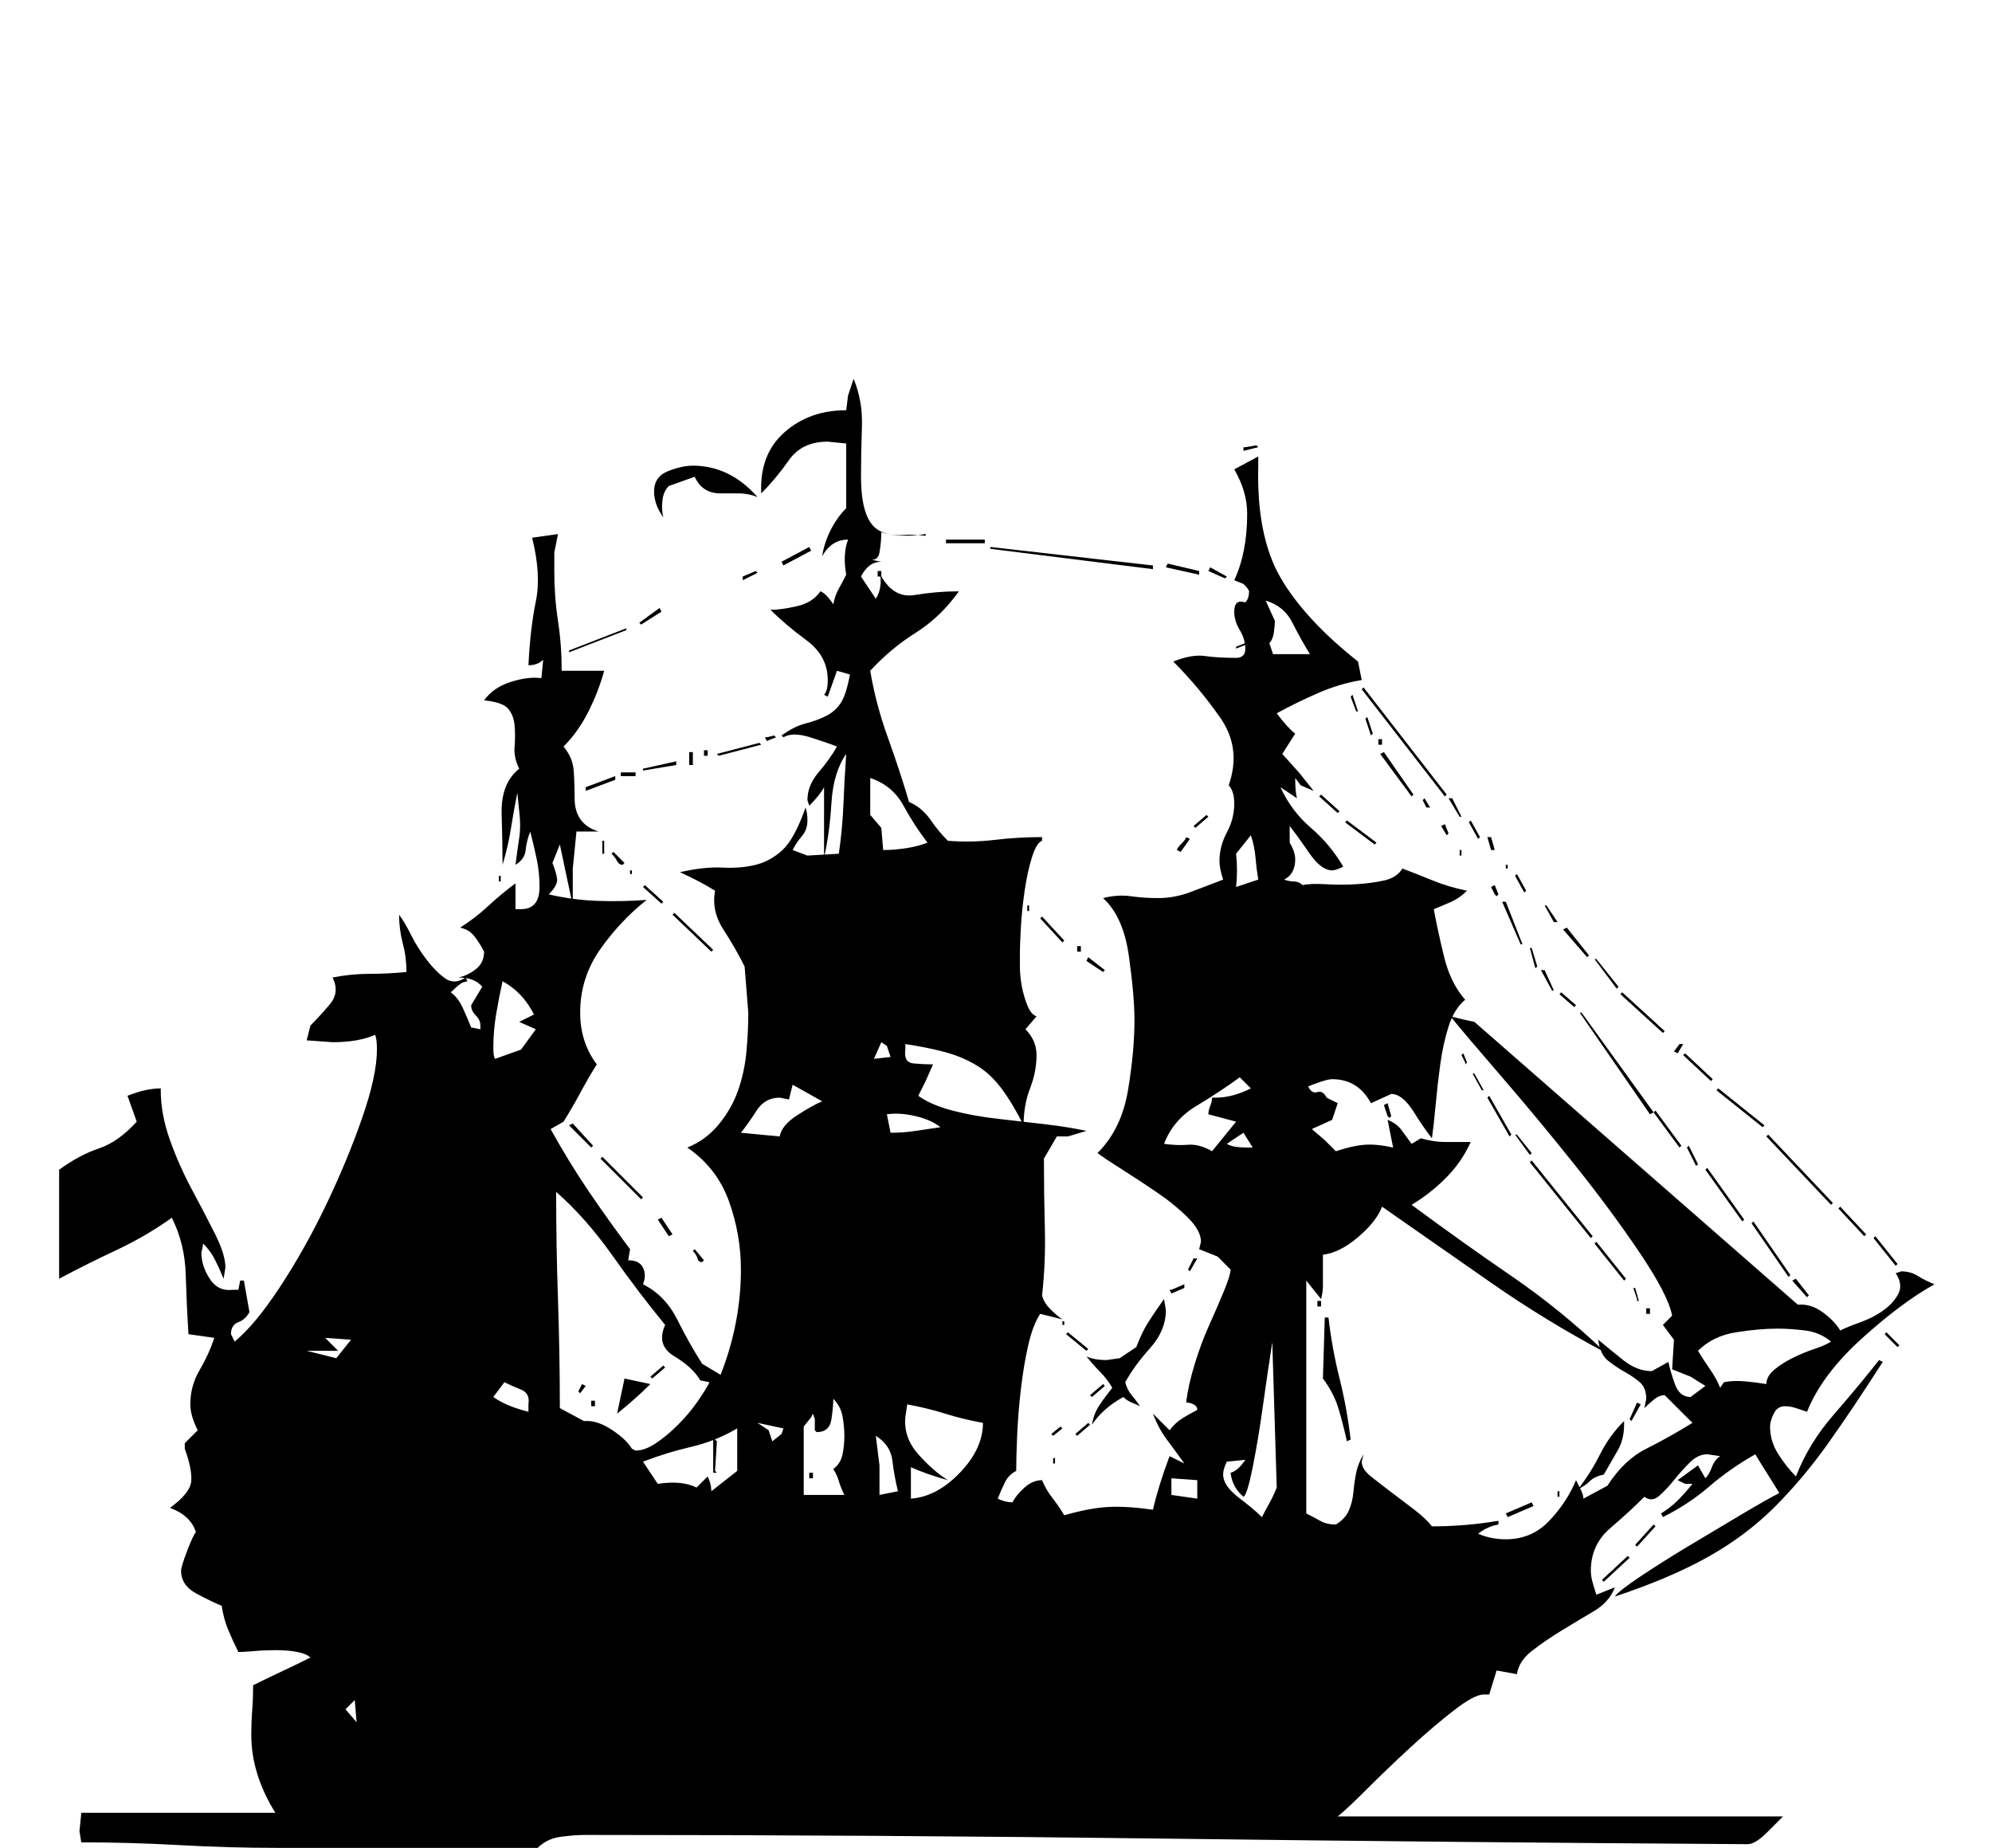 <!-- Generated by IcoMoon.io -->
<svg version="1.1" xmlns="http://www.w3.org/2000/svg" width="1104" height="1024" viewBox="0 0 1104 1024">
<title>florin</title>
<g id="icomoon-ignore">
</g>
<path d="M697.344 247.811l-1.024-1.024-6.144 1.024h-1.024v2.048zM801.792 440.323l-46.080-59.392-1.024 1.024 46.080 59.392zM752.64 394.243l-3.072-9.216-1.024 1.024 3.072 8.192h1.024zM809.984 452.611l-5.12-10.24h-2.048l6.144 10.24h1.024zM828.416 471.043l-2.048-7.168h-2.048l2.048 7.168h2.048zM820.224 463.875l-5.12-9.216-1.024 1.024 5.12 9.216zM679.936 319.491l-9.216-5.12-1.024 2.048 9.216 4.096zM760.832 406.531l-3.072-9.216-1.024 1.024 3.072 9.216zM835.584 481.283v-2.048h-1.024v2.048h1.024zM765.952 412.675v-3.072h-2.048v3.072h2.048zM863.232 510.979l-6.144-9.216h-1.024l5.12 9.216h2.048zM845.824 493.571l-5.12-9.216-1.024 1.024 5.12 9.216zM880.64 529.411l-12.288-15.36-2.048 1.024 13.312 15.36zM1051.648 700.419l-12.288-15.36-1.024 1.024 12.288 15.36zM897.024 546.819l-12.288-15.36h-1.024l12.288 16.384zM977.92 623.619l-25.6-20.48-1.024 1.024 25.6 20.48zM1034.24 684.035l-14.336-15.36-1.024 1.024 14.336 15.36zM932.864 578.563h-2.048l-3.072 4.096 2.048 1.024zM949.248 598.019l-15.36-14.336-1.024 1.024 15.36 14.336zM922.624 571.395l-23.552-21.504-1.024 1.024 23.552 21.504zM1015.808 666.627l-35.84-37.888-1.024 1.024 35.84 37.888zM783.36 440.323l-16.384-23.552-2.048 1.024 17.408 23.552zM792.576 447.491l-3.072-5.12-1.024 1.024 2.048 4.096h2.048zM802.816 461.827l-2.048-5.12-2.048 1.024 3.072 5.12zM664.576 316.419l-17.408-4.096-1.024 2.048 18.432 4.096v-2.048zM809.984 474.115v-3.072h-1.024v3.072h1.024zM830.464 495.619l-2.048-5.12-2.048 1.024 2.048 4.096 1.024 1.024zM690.176 357.379v-1.024l-5.12 2.048v1.024zM843.776 523.267l-9.216-23.552h-2.048l10.24 23.552h1.024zM851.968 535.555l-3.072-10.24h-1.024l3.072 11.264zM873.472 557.059l-8.192-7.168-1.024 1.024 8.192 7.168zM861.184 548.867l-5.12-11.264h-2.048l6.144 11.264h1.024zM916.48 616.451l-39.936-55.296h-1.024l38.912 56.32zM1052.672 745.475l-7.168-7.168-1.024 1.024 7.168 7.168zM931.84 634.883l-14.336-19.456-1.024 1.024 14.336 19.456zM941.056 645.123l-5.12-10.24-1.024 1.024 5.12 10.24zM966.656 675.843l-20.48-28.672-1.024 1.024 20.48 28.672zM762.88 466.947l-16.384-12.288-1.024 1.024 16.384 12.288zM742.4 449.539l-10.24-9.216-1.024 1.024 10.24 9.216zM992.256 706.563l-20.48-29.696-1.024 1.024 20.48 29.696zM638.976 313.347l-90.112-10.24v1.024l90.112 11.264v-2.048zM1002.496 717.827l-7.168-9.216-2.048 1.024 8.192 9.216zM545.792 301.059v-2.048h-21.504v2.048h21.504zM813.056 588.803l-2.048-5.12-1.024 1.024 2.048 4.096v1.024zM822.272 604.163l-5.12-9.216h-1.024l5.12 9.216h1.024zM837.632 628.739l-12.288-21.504-1.024 1.024 12.288 21.504zM669.696 452.611l-1.024-1.024-7.168 6.144 1.024 1.024zM848.896 638.979l-8.192-10.24h-1.024l8.192 11.264zM882.688 685.059l-33.792-41.984-1.024 1.024 33.792 41.984zM901.12 708.611l-16.384-20.48-1.024 1.024 16.384 20.48zM908.288 720.899l-2.048-7.168h-1.024l2.048 6.144v1.024h1.024zM659.456 464.899l-2.048-1.024q0 1.024-2.56 3.584t-2.56 3.584l2.048 1.024zM914.432 728.067v-3.072h-2.048v3.072h2.048zM488.448 319.491v-3.072h-2.048v3.072h2.048zM771.072 618.499l-2.048-7.168-2.048 1.024 2.048 6.144 1.024 1.024zM449.536 305.155l-1.024-2.048-15.36 8.192 1.024 2.048zM909.312 778.243l-2.048-1.024-4.096 9.216 1.024 1.024zM419.84 275.459q-15.36-17.408-35.84-17.408-6.144 0-13.824 3.072t-7.68 11.264q0 7.168 5.12 14.336-1.024-4.096-0.512-9.216t3.584-8.192l14.336-5.12q4.096 9.216 14.336 9.216h10.24q5.12 0 10.24 2.048zM419.84 317.443l-1.024-1.024-7.168 3.072v2.048zM900.096 789.507v-2.048q-8.192 8.192-13.312 18.432t-12.288 19.456q4.096-2.048 6.656-4.608t7.68-3.584q4.096-7.168 7.68-13.312t3.584-14.336zM599.040 527.363v-3.072h-2.048v3.072h2.048zM612.352 537.603l-9.216-7.168-1.024 2.048 9.216 6.144zM589.824 521.219l-12.288-13.312-1.024 1.024 12.288 13.312zM570.368 504.835v-3.072h-1.024v3.072h1.024zM917.504 845.827l-1.024-1.024-10.24 11.264 1.024 1.024zM864.256 829.443v-3.072h-1.024v3.072h1.024zM903.168 863.235l-1.024-1.024-14.336 13.312 1.024 1.024zM366.592 338.947l-1.024-2.048-11.264 8.192 1.024 1.024zM430.080 408.579l-1.024-1.024-4.096 1.024h-1.024l1.024 2.048zM732.16 723.971v-3.072h-2.048v3.072h2.048zM849.92 834.563l-1.024-2.048-14.336 6.144 1.024 2.048zM421.888 412.675l-1.024-1.024-23.552 6.144 1.024 1.024zM748.544 797.699q-2.048-17.408-6.144-33.792t-6.144-33.792h-2.048l-1.024 33.792q6.144 8.192 8.704 16.896t4.608 17.92zM347.136 349.187v-1.024l-31.744 12.288v1.024zM392.192 418.819v-3.072h-2.048v3.072h2.048zM384 423.939v-7.168h-2.048v7.168h2.048zM663.552 697.347h-2.048l-3.072 6.144 1.024 1.024zM374.784 423.939v-2.048l-18.432 4.096v1.024zM656.384 713.731v-2.048l-7.168 3.072h-1.024l1.024 2.048zM1072.128 711.683q-5.12-2.048-9.216-4.608t-9.216-2.56l-3.072 1.024q4.096 6.144 1.536 11.264t-8.192 9.216-12.8 6.656-11.264 4.608q-3.072-5.12-9.216-9.728t-12.288-4.608h-2.048l-179.2-156.672q-5.12-1.024-13.312-3.072 9.216 11.264 28.672 33.792t39.936 48.128 36.352 49.152 17.92 34.816l-5.12 5.12 6.144 8.192-1.024 16.384 10.24 4.096t8.192 5.12l-8.192 6.144q-6.144 0-8.704-7.168t-3.584-12.288l-9.216 5.12q-8.192 0-15.872-6.144t-13.824-11.264q1.024 8.192 5.632 11.776t9.216 6.144 8.192 5.632 3.584 9.216l-1.024 5.12q2.048-2.048 5.12-4.608t6.144-2.56l15.36 15.36q-13.312 8.192-25.6 14.336t-21.504 20.48l-13.312 7.168q0-2.048-1.536-5.12l-2.56-5.12q-5.12 12.288-14.848 22.528t-24.064 10.24q-8.192 0-15.36-3.072 5.12-4.096 11.264-5.12v-2.048q-18.432 3.072-36.864 3.072-3.072-4.096-9.728-9.216t-12.8-9.728-11.264-8.704-5.12-8.192l1.024-4.096q-3.072 5.12-4.096 10.24t-1.536 10.752-2.56 10.24-7.168 7.68q-5.12 0-8.704-2.048t-7.68-4.096v-129.024l8.192 10.24q1.024-4.096 1.024-7.168v-17.408q9.216-1.024 19.456-9.728t13.312-16.896q30.72 21.504 60.928 42.496t62.976 38.4q-24.576-23.552-52.224-42.496t-55.296-39.424q10.24-6.144 18.944-14.848t13.824-19.968h-14.336q-6.144 0-13.312-2.048l-5.12 3.072q-3.072-4.096-5.632-7.68t-7.68-5.632l3.072 15.36q-9.216-2.048-15.872-1.536t-15.872 3.584l-6.144-6.144t-7.168-6.144l11.264-5.12 3.072-9.216-6.144-3.072q-2.048-4.096-5.12-3.072t-5.12-3.072q2.048-1.024 6.656-2.56t6.656-1.536q14.336 0 21.504 13.312l11.264-5.12q6.144 0 12.288 9.728t10.24 14.848q1.024-7.168 2.048-18.432t2.56-22.528 4.608-20.992 9.216-14.848q-8.192-9.216-11.776-24.064t-5.632-26.112q5.12-2.048 9.728-4.096t8.704-6.144q-10.24-2.048-18.944-5.632t-16.896-6.656q-3.072 5.12-10.24 6.656t-15.36 2.048-16.896 0-12.8 0.512q-2.048-2.048-5.12-2.048-2.048 0-5.12-1.024 6.144-3.072 6.144-11.264 0-4.096-3.072-9.216v-9.216q4.096 5.12 10.752 14.848t12.8 9.728q2.048 0 6.144-2.048-7.168-12.288-17.92-21.504t-16.896-22.528l9.216 6.144q-1.024-3.072-1.024-11.264l3.072 4.096 7.168 3.072-8.192-10.24t-9.216-10.24l7.168-11.264q-4.096-3.072-10.24-11.264 11.264-6.144 23.040-11.264t24.064-7.168l-2.048-10.24q-29.696-23.552-43.008-46.592t-12.288-61.952v-5.12l-13.312 7.168q7.168 12.288 7.168 24.576 0 21.504-7.168 36.864l5.12 2.048q3.072 3.072 3.072 4.096 0 4.096-2.048 6.144-6.144-2.048-6.144 5.12 0 5.12 3.072 10.24t3.072 10.24-5.12 5.12q-10.24 0-17.408-1.024t-17.408 3.072q14.336 14.336 26.112 31.232t4.608 37.376q3.072 3.072 3.072 10.24 0 8.192-4.096 15.872t-4.096 15.872q0 4.096 2.048 10.24-8.192 3.072-17.408 6.656t-18.432 3.584q-8.192 0-15.36-1.024t-15.36 1.024q11.264 10.24 14.336 32.256t3.072 35.328q0 17.408-3.584 38.912t-16.896 34.816q4.096 3.072 13.824 9.216t19.456 12.8 16.896 13.824 7.168 13.312l-1.024 4.096 10.24 4.096t7.168 7.168q0 3.072-3.584 11.776t-8.192 18.944-8.192 22.016-4.608 20.992q2.048 0 4.096 1.024t2.048 3.072q-4.096 2.048-8.192 4.608t-7.168 6.656l-9.216-9.216q3.072 8.192 7.68 14.336t9.728 13.312l-8.192-4.096q-6.144 16.384-9.216 29.696-14.336-2.048-24.576-1.536t-24.576 4.608q-3.072-5.12-6.656-9.728t-5.632-9.728q-5.12 0-9.728 4.096t-6.656 8.192q-4.096 0-8.192-2.048 2.048-5.12 4.096-9.216t6.144-6.144q0-7.168 0.512-19.456t2.048-25.6 4.096-24.576 6.656-17.408l12.288 3.072q-3.072-2.048-6.656-5.632t-4.608-7.68q2.048-18.432 1.536-37.376t-0.512-38.4l7.168-12.288h6.144l10.24-3.072q-9.216-2.048-22.016-3.584t-26.624-3.072-25.6-4.608-18.944-8.192l4.096-8.192t4.096-9.216q-5.12 0-10.752-0.512t-4.608-7.68v-3.072q13.312 2.048 22.528 4.608t16.896 7.168 13.824 12.8 12.288 20.48q0-11.264 3.584-20.48t3.584-18.432q0-8.192-6.144-14.336l6.144-7.168q-3.072-1.024-5.12-6.144t-3.072-10.752-1.024-10.752v-8.192q0-3.072 0.512-12.8t2.048-20.48 4.096-18.944 5.632-9.216v-2.048q-13.312 0-26.112 1.536t-26.112 0.512q-5.12-5.12-9.728-11.776t-11.776-9.728q-5.12-17.408-11.776-35.84t-9.728-36.864q11.264-12.288 25.088-20.992t24.064-23.040q-12.288 0-24.576 2.048t-19.456-12.288q1.024 3.072 0.512 7.168t-2.56 7.168l-8.192-12.288q4.096-8.192 11.264-8.192l-10.24-2.048q8.192 3.072 9.216-3.072t1.024-11.264q6.144 2.048 12.288 1.536t12.288 0.512v-1.024q-21.504 3.072-28.672-4.096t-7.168-27.648q0-13.312 0.512-27.648t-4.608-26.624l-3.072 9.216t-1.024 8.192q-20.48 0-34.304 12.288t-12.8 33.792q8.192-8.192 15.36-18.432t21.504-10.24l10.24 1.024v35.84q-5.12 5.12-8.704 12.288t-4.608 14.336q5.12-9.216 14.336-9.216-3.072 8.192-1.024 19.456-2.048 4.096-4.096 7.68t-3.072 8.704q-4.096-6.144-7.168-7.168-4.096 6.144-12.8 8.192t-14.848 2.048q8.192 8.192 19.968 16.896t11.776 22.016q0 6.144-2.048 8.192l2.048 1.024 5.12-14.336 7.168 2.048q-2.048 11.264-5.12 15.872t-8.192 7.168-11.264 4.096-13.312 6.656l1.024 1.024q5.12-3.072 14.848 0t14.848 5.12q-4.096 7.168-10.24 14.336t-6.144 15.36l1.024 3.072q6.144-6.144 8.192-10.24v38.912q3.072-13.312 4.096-30.208t8.192-27.136q-1.024 14.336-1.536 27.648t-2.56 27.648l-17.408 1.024-8.192-3.072q2.048-4.096 5.12-7.68t3.072-8.704q0-4.096-1.024-7.168-6.144 17.408-12.8 23.552t-14.848 8.192-18.432 1.536-23.552 2.56q11.264 5.12 19.456 10.24-2.048 11.264 4.608 21.504t11.776 20.48l2.048 25.6q0 10.24-1.024 21.504t-4.608 21.504-10.752 18.944-17.408 12.8q16.384 11.264 23.040 29.696t6.656 37.888q0 29.696-11.264 58.368l-10.24-6.144q-7.168-11.264-13.824-24.576t-18.944-19.456q2.048-5.12 0-9.216t-8.192-4.096l1.024-6.144q-12.288-16.384-23.040-32.256t-20.992-34.304l7.168-4.096q5.12-8.192 9.216-15.872t9.216-15.872q-9.216-12.288-9.216-28.672 0-19.456 11.264-35.328t25.6-27.136q-14.336 1.024-27.648 0.512t-26.624-3.584q5.12-5.12 4.608-8.704t-2.56-8.704l4.096-10.24 7.168 33.792v-20.48t2.048-20.48h12.288q-13.312-4.096-13.312-18.432 0-8.192-0.512-15.36t-5.632-13.312q8.192-8.192 13.824-19.456t8.704-22.528h-23.552q0-14.336-2.048-27.648t-2.048-27.648v-10.24t2.048-10.24l-14.336 2.048q5.12 20.48 2.048 35.328t-4.096 35.328q5.12 0 8.192-3.072l-1.024 10.24q-7.168-1.024-16.896 2.048t-14.848 10.24q10.24 1.024 13.312 4.608t3.584 9.216 0 11.776 2.56 12.288q-10.24 8.192-9.728 25.088t0.512 28.16q3.072-10.24 4.608-19.968t3.584-19.968l1.024 10.24q1.024 8.192 0 14.848t-2.048 14.848q5.12-3.072 5.632-8.192t2.56-10.24q2.048 8.192 3.584 15.36t1.536 15.36q0 12.288-10.24 12.288h-3.072v-14.336q-8.192 6.144-15.36 12.8t-15.36 11.776q5.12 1.024 8.192 5.12t5.12 8.192q0 6.144-4.608 9.728t-9.728 4.608q9.216 0 13.312 5.12l-6.144 10.24q0 3.072 2.56 5.632t2.56 5.632v2.048l-5.12-1.024q-2.048-5.12-4.608-10.752t-6.656-8.704q5.12-5.12 7.168-5.632l2.048-0.512-1.024-2.048q-6.144 4.096-11.264 0.512t-10.24-10.24-8.704-13.824-6.656-11.264q0 8.192 2.048 15.872t2.048 15.872q-10.24 1.024-20.48 1.024t-20.48 2.048q4.096 8.192-1.536 14.848t-10.752 11.776l-2.048 8.192 14.336 1.024q14.336 0 23.552-4.096 1.024 2.048 1.024 8.192 0 14.336-8.192 37.888t-19.968 48.128-25.6 45.568-25.088 30.208l-2.048-4.096q0-5.12 4.096-6.656t6.144-5.632l-3.072-17.408h-2.048l-1.024 5.12h-3.072q-8.192 1.024-12.8-6.144t-4.608-14.336l1.024-5.12q4.096 4.096 6.656 9.216t4.608 10.24l1.024-6.144q0-7.168-5.632-18.432t-12.8-24.576-12.288-27.648-5.12-27.648v-1.024q-8.192 0-18.432 4.096l5.12 14.336q-10.24 11.264-20.992 14.848t-22.016 11.776v60.416q15.36-8.192 31.744-15.872t30.72-17.92q7.168 14.336 7.68 31.232t1.536 33.28l14.336 2.048q-3.072 9.216-8.192 17.92t-5.12 18.944q0 6.144 4.096 14.336l-7.168 7.168v3.072q4.096 11.264 3.584 17.92t-11.776 14.848q11.264 4.096 14.336 13.312-2.048 3.072-5.12 11.264t-3.072 10.24q0 8.192 8.704 12.8t13.824 6.656q1.024 7.168 3.584 13.312t5.632 12.288q3.072 0 8.704-0.512t11.776-0.512q7.168 0 12.288 1.024t7.168 3.072q-8.192 4.096-15.872 7.68t-15.872 7.68q0 7.168-0.512 13.824t-0.512 13.824q0 21.504 13.312 43.008h-107.52l-1.024 10.24 1.024 6.144q26.624 0 54.272 1.536t54.272 1.536h144.384q5.12-5.12 12.8-6.144t13.824-1.024q161.792 0 322.048 2.048t322.048 3.072q4.096 0 10.752-6.656l8.704-8.704h-246.784q5.12-4.096 16.384-15.36t24.064-23.040 24.064-20.48 16.384-8.704h3.072l4.096-13.312 11.264 2.048q1.024-7.168 8.192-12.8t16.384-11.264 17.92-10.752 11.776-13.312l-10.24 4.096q-1.024-3.072-2.048-6.656t-1.024-6.656q0-14.336 10.752-23.552t18.944-17.408q4.096 3.072 8.192-0.512t8.192-8.704 8.704-9.728 9.728-4.608l7.168 1.024q-3.072 2.048-4.608 6.144t-3.584 6.144l-4.096-7.168-11.264 8.192 4.096 2.048t4.096 0q-4.096 5.12-8.192 9.216t-9.216 7.168l1.024 2.048q14.336-7.168 25.6-16.896t25.6-17.92q3.072 5.12 6.656 10.752t6.656 10.752q-6.144 3.072-19.968 11.264t-29.184 17.408-27.648 17.408-14.336 11.264q30.72-10.24 51.712-22.016t36.864-27.648 29.696-35.328 30.208-45.056l-2.048-1.024q-11.264 14.336-25.088 30.208t-20.992 34.304q-5.12-5.12-9.728-12.288t-4.608-15.36q0-3.072 2.048-7.168t6.144-4.096q3.072 0 6.144 1.024l6.144 2.048q8.192-20.48 30.208-40.448t40.448-30.208zM352.256 430.083v-2.048h-8.192v2.048h8.192zM340.992 432.131v-2.048l-16.384 6.144v2.048zM646.144 726.019l-1.024-6.144q-5.12 7.168-8.704 12.8t-6.656 13.824l-9.216 6.144-7.168 1.024q-7.168 0-11.264-2.048 4.096 5.12 7.68 8.704t6.656 8.704q-4.096 5.12-7.168 9.728t-4.096 10.752q6.144-9.216 17.408-15.36 2.048 2.048 4.608 3.072t4.608 2.048q-2.048-3.072-4.608-6.144t-3.584-7.168q5.12-9.216 13.824-18.944t8.704-20.992zM395.264 526.339l-21.504-20.48-1.024 1.024 21.504 20.48zM346.112 478.211l-6.144-6.144-1.024 1.024q2.048 2.048 3.072 4.096t3.072 2.048zM350.208 484.355v-2.048h-1.024v2.048h1.024zM367.616 499.715l-10.24-9.216-1.024 1.024 10.24 9.216zM334.848 473.091v-7.168h-1.024v7.168h1.024zM589.824 734.211v-2.048h-1.024v2.048h1.024zM603.136 747.523l-11.264-9.216-1.024 1.024 11.264 9.216zM612.352 768.003l-1.024-1.024-7.168 6.144 1.024 1.024zM604.16 789.507l-1.024-1.024-7.168 6.144 1.024 1.024zM588.8 791.555l-1.024-1.024-5.12 4.096 1.024 1.024zM277.504 488.451v-3.072h-1.024v3.072h1.024zM584.704 811.011v-3.072h-1.024v3.072h1.024zM328.704 634.883l-11.264-12.288-2.048 1.024 12.288 12.288zM356.352 663.555l-22.528-22.528-1.024 1.024 22.528 22.528zM390.144 698.371l-5.12-6.144-1.024 1.024q2.048 2.048 2.56 4.096t2.56 2.048zM372.736 684.035l-6.144-9.216-2.048 1.024 6.144 9.216zM726.016 362.499h-20.48l-2.048-6.144q2.048-2.048 2.56-6.144t0.512-6.144l-5.12-11.264q10.24 3.072 14.848 12.288t9.728 17.408zM1014.784 743.427q-3.072 2.048-9.216 4.096t-12.288 5.12-10.24 6.656-4.096 7.68q-6.144-1.024-12.288-1.536t-11.264 0.512l-2.048 3.072q-2.048-5.12-5.632-10.24t-6.656-10.24q8.192-8.192 20.992-10.24t23.040-2.048q7.168 0 15.36 1.024t14.336 6.144zM697.344 487.427l-12.288 4.096q1.024-9.216 0-18.432l8.192-10.24q2.048 6.144 2.56 12.288t1.536 12.288zM694.272 635.907h-3.072q-8.192 0-11.264-2.048l9.216-6.144zM693.248 603.139q-10.24 5.12-19.456 5.12h-2.048q0 2.048-1.024 4.608t-1.024 4.608l15.36 4.096-13.312 16.384q-7.168-4.096-13.312-3.584t-13.312-0.512q5.12-13.312 17.92-20.992t24.064-15.872zM514.048 466.947q-5.12 2.048-11.776 3.072t-12.8 1.024l-1.024-12.288-6.144-7.168v-20.48q12.288 4.096 18.432 15.36t13.312 20.48zM707.584 824.323q-2.048 5.12-4.096 8.704t-4.096 7.68q-4.096-4.096-12.8-10.752t-8.704-12.8q0-3.072 2.048-7.168l10.24-1.024q-4.096 6.144-8.192 7.168 1.024 8.192 7.168 13.312 2.048-1.024 5.12-16.384t5.632-33.792 5.12-34.816 2.56-20.48h-3.072zM493.568 585.731l-9.216 1.024 4.096-9.216 3.072 2.048zM521.216 624.643q-7.168 1.024-13.824 2.048t-13.824 1.024l-2.048-10.24q7.168-1.024 15.872 1.024t13.824 6.144zM663.552 830.467l-14.336-2.048v-9.216l14.336 1.024v10.24zM455.68 610.307q-5.12 2.048-13.824 7.68t-9.728 11.776l-21.504-2.048q4.096-5.12 8.704-12.288t12.8-7.168l5.12 1.024 2.048-8.192zM296.96 570.371l-8.192 11.264-14.336 5.12q-1.024-1.024-1.024-6.144 0-9.216 1.536-18.432t3.584-18.432q11.264 6.144 17.408 18.432l-8.192 4.096zM544.768 788.483q0 14.336-12.8 27.648t-27.136 14.336v-17.408q9.216 4.096 20.48 7.168-8.192-5.12-16.384-14.336t-7.168-20.48l1.024-7.168q11.264 2.048 20.992 5.12t20.992 5.12zM497.664 826.371l-10.24 2.048v-16.384t-2.048-16.384q8.192 5.12 9.216 13.824t3.072 16.896zM467.968 795.651q0 5.12-1.024 10.24t-5.12 8.192q2.048 3.072 3.072 6.656t3.072 7.68h-22.528v-37.888l4.096-5.12 1.024-2.048 1.024 3.072v6.144l1.024 1.024q7.168 0 8.192-7.168t1.024-11.264q4.096 4.096 5.12 9.728t1.024 10.752zM434.176 791.555l-1.024 3.072-5.12 4.096-2.048-6.144-6.144-4.096zM393.216 765.955q-2.048 4.096-6.656 10.752t-10.752 12.8-12.288 10.24-11.264 4.096l-2.048-1.024q-3.072-5.12-10.752-10.24t-13.824-5.12h-2.048l-13.312-7.168q0-29.696-1.024-59.904t-1.024-59.904q16.384 14.336 31.232 35.328t29.184 38.4q-5.12 11.264 5.12 17.408t14.336 13.312zM408.576 815.107l-14.336 11.264q0-4.096-2.048-8.192l-6.144 6.144q-8.192-4.096-21.504-2.048l-8.192-12.288q13.312-5.12 26.624-8.192t25.6-10.24v23.552zM292.864 778.243v4.096q-12.288-3.072-19.456-8.192l6.144-8.192q4.096 2.048 9.216 4.096t4.096 8.192zM194.56 742.403l-8.192 10.24-16.384-4.096h17.408l-7.168-7.168zM197.632 954.371l-6.144-7.168 5.12-5.12zM450.56 819.203v-3.072h-2.048v3.072h2.048zM368.64 757.763l-1.024-1.024-7.168 6.144 1.024 1.024zM397.312 816.131l-1.024-1.024 1.024-16.384-1.024-1.024h-1.024v18.432h2.048zM360.448 766.979l-14.336-3.072-4.096 19.456q5.12-4.096 9.728-8.192t8.704-8.192zM324.608 768.003l-2.048-1.024-2.048 4.096 1.024 1.024zM329.728 779.267v-3.072h-2.048v3.072h2.048z"></path>
</svg>
